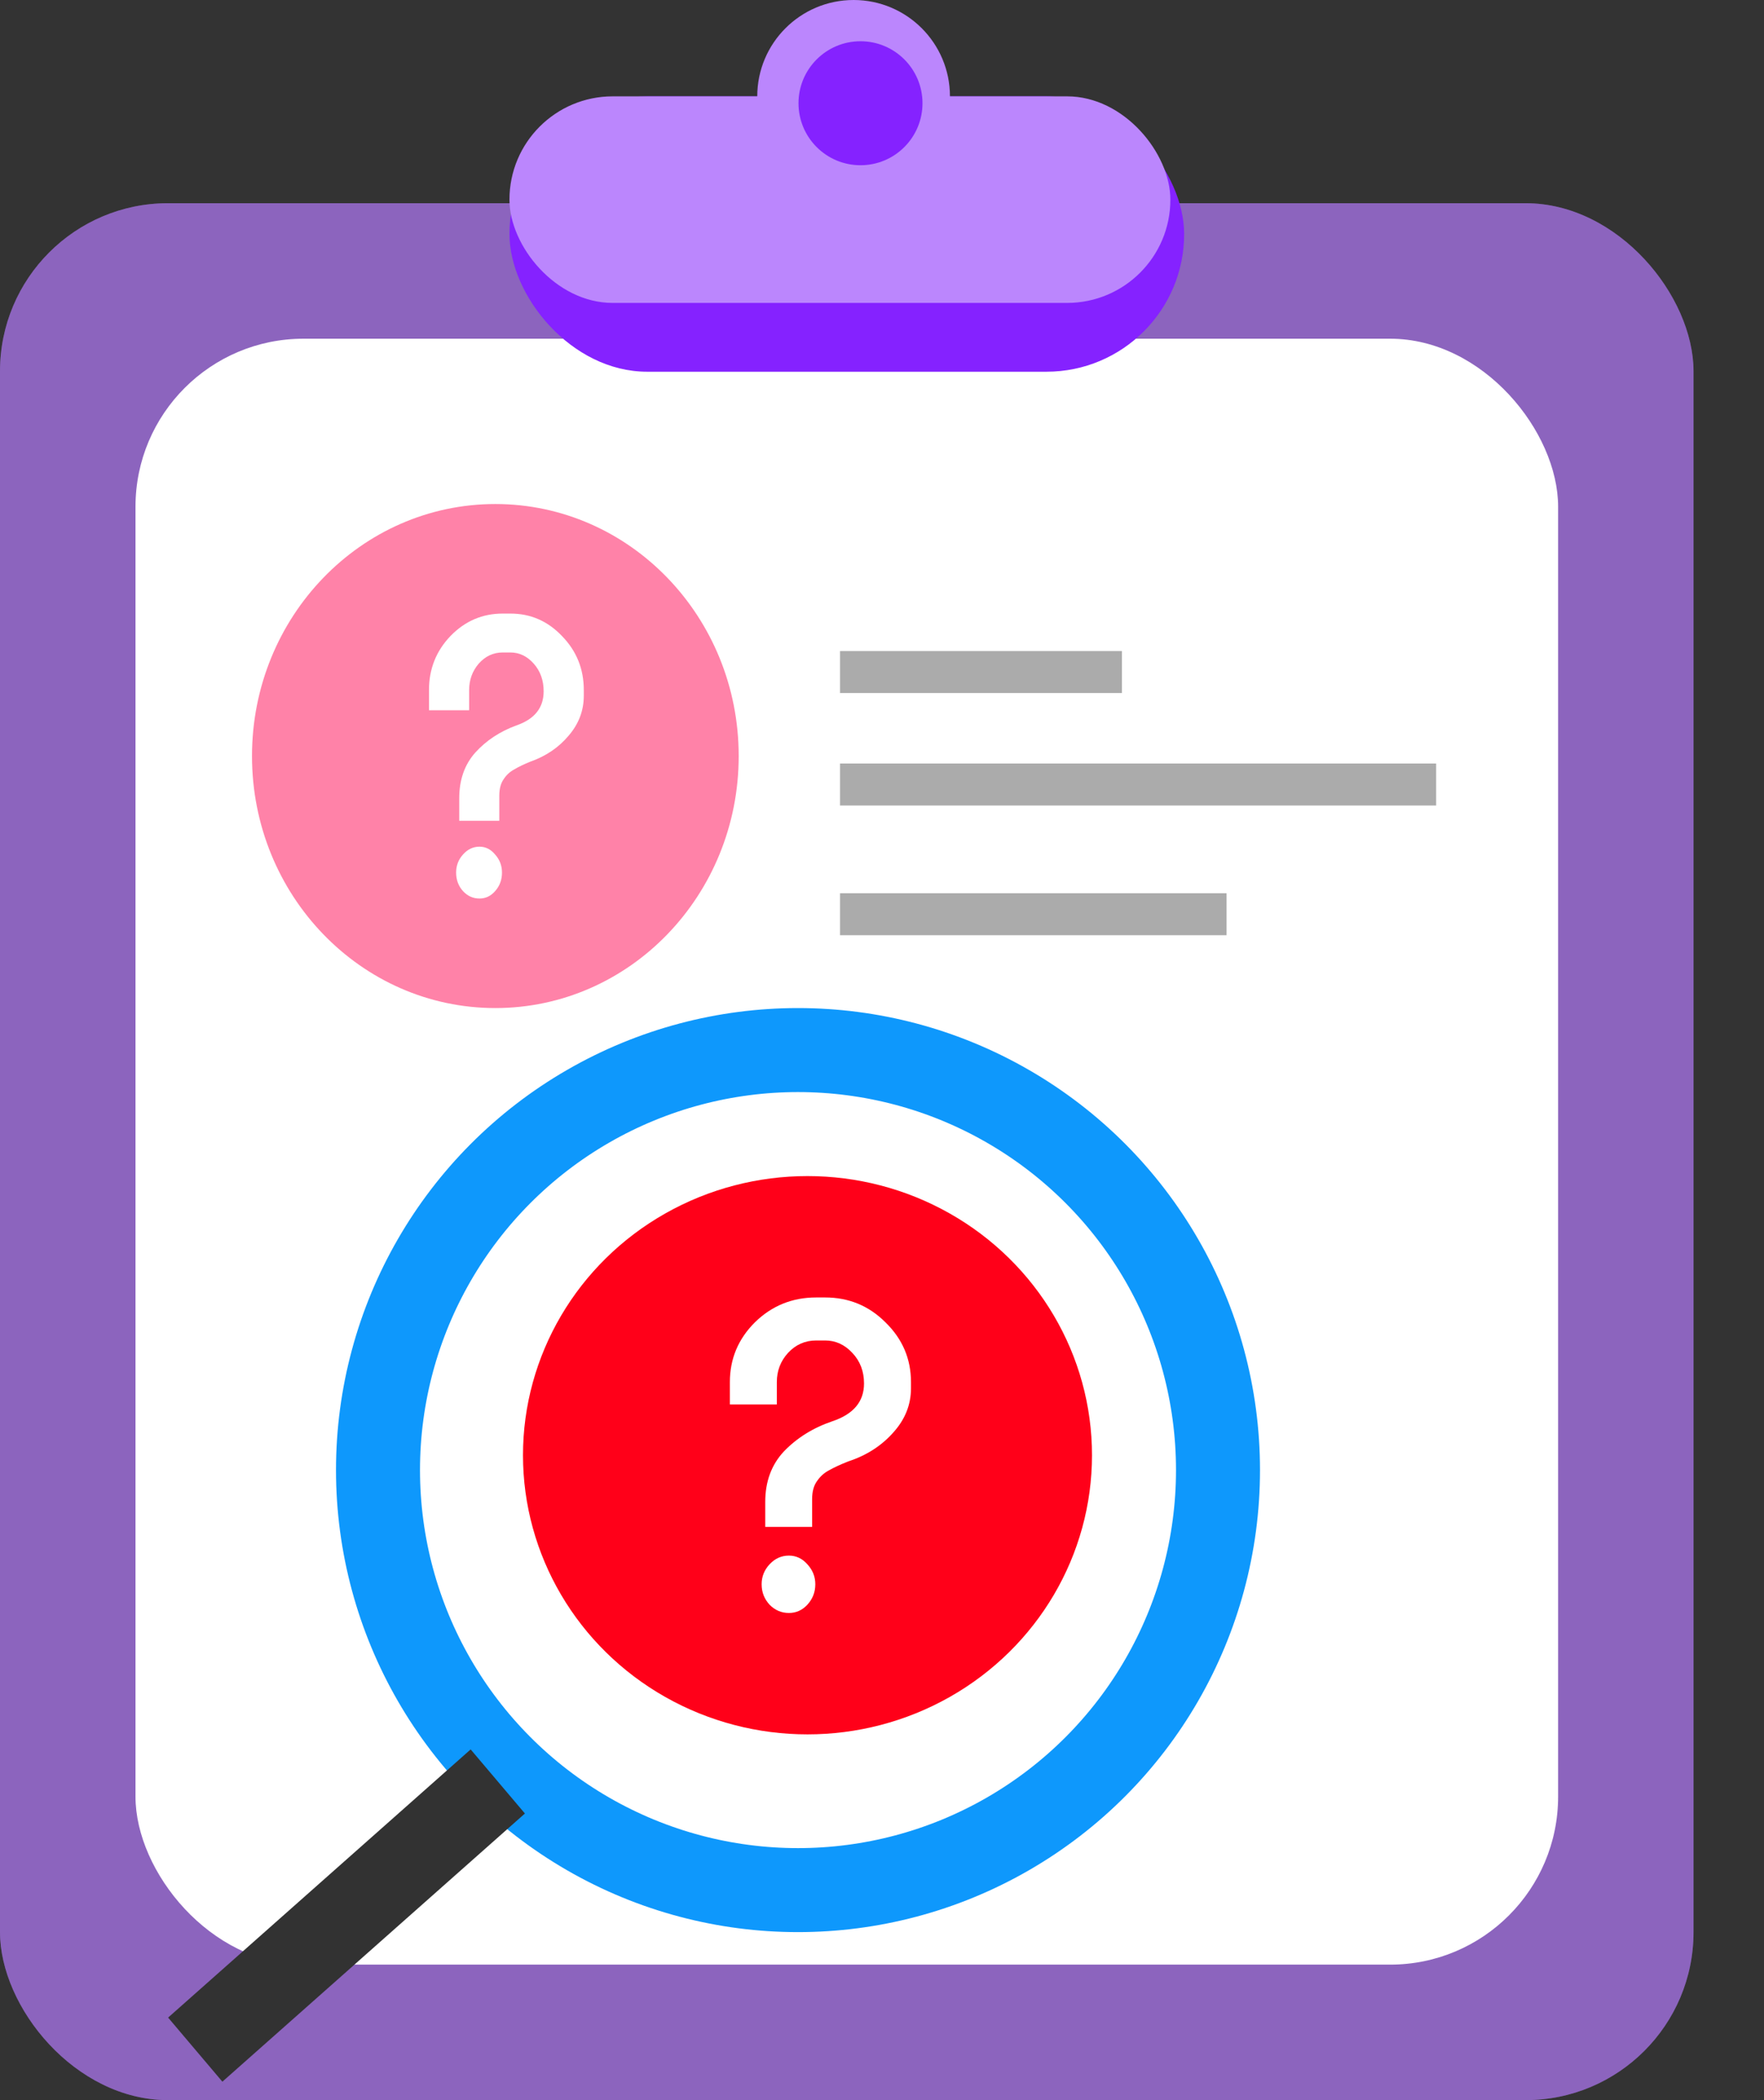 <svg width="21" height="25" viewBox="0 0 21 25" fill="none" xmlns="http://www.w3.org/2000/svg">
<rect x="0" y="0" width="21" height="25" fill="#333333" stroke="none"/>
<rect y="2.419" width="20.161" height="22.581" rx="2" fill="#BB86FD"/>
<rect y="2.419" width="20.161" height="22.581" rx="2" fill="black" fill-opacity="0.25"/>
<rect x="1.613" y="4.032" width="16.936" height="19.355" rx="2" fill="white"/>
<rect x="6.065" y="1.147" width="8.032" height="3.278" rx="1.639" fill="#8522FF"/>
<rect x="6.065" y="1.147" width="7.868" height="2.459" rx="1.229" fill="#BB86FD"/>
<ellipse cx="10.162" cy="1.147" rx="1.147" ry="1.147" fill="#BB86FD"/>
<circle cx="10.244" cy="1.229" r="0.738" fill="#8522FF"/>
<ellipse cx="9.613" cy="17.323" rx="3.387" ry="3.323" fill="#FF0019"/>
<path d="M9.668 18.176H9.11V17.88C9.11 17.637 9.184 17.436 9.333 17.277C9.486 17.118 9.677 16.998 9.908 16.919C10.16 16.835 10.286 16.685 10.286 16.469C10.286 16.325 10.24 16.203 10.147 16.105C10.055 16.006 9.947 15.957 9.823 15.957H9.716C9.585 15.957 9.473 16.006 9.381 16.105C9.292 16.203 9.248 16.319 9.248 16.452V16.719H8.689V16.452C8.689 16.175 8.789 15.938 8.987 15.741C9.189 15.543 9.433 15.445 9.716 15.445H9.823C10.103 15.445 10.343 15.543 10.541 15.741C10.743 15.938 10.845 16.175 10.845 16.452V16.526C10.845 16.723 10.774 16.899 10.632 17.055C10.493 17.211 10.316 17.325 10.1 17.396C10.011 17.431 9.936 17.465 9.876 17.499C9.816 17.529 9.766 17.573 9.727 17.63C9.688 17.683 9.668 17.755 9.668 17.846V18.176ZM9.392 19.201C9.303 19.201 9.227 19.168 9.163 19.104C9.099 19.035 9.067 18.954 9.067 18.859C9.067 18.768 9.099 18.688 9.163 18.62C9.227 18.552 9.303 18.518 9.392 18.518C9.477 18.518 9.55 18.552 9.61 18.62C9.674 18.688 9.706 18.768 9.706 18.859C9.706 18.954 9.674 19.035 9.61 19.104C9.55 19.168 9.477 19.201 9.392 19.201Z" fill="white"/>
<ellipse cx="5.897" cy="9" rx="2.897" ry="3" fill="#FF82A8"/>
<path d="M5.944 9.771H5.467V9.504C5.467 9.284 5.53 9.103 5.658 8.959C5.788 8.815 5.952 8.707 6.149 8.635C6.365 8.56 6.472 8.425 6.472 8.229C6.472 8.099 6.433 7.989 6.354 7.9C6.275 7.811 6.183 7.767 6.076 7.767H5.985C5.873 7.767 5.778 7.811 5.699 7.9C5.623 7.989 5.585 8.094 5.585 8.214V8.455H5.107V8.214C5.107 7.964 5.192 7.75 5.362 7.572C5.535 7.393 5.743 7.304 5.985 7.304H6.076C6.316 7.304 6.521 7.393 6.691 7.572C6.864 7.75 6.95 7.964 6.95 8.214V8.281C6.95 8.459 6.89 8.618 6.768 8.759C6.65 8.899 6.498 9.002 6.313 9.067C6.237 9.098 6.174 9.128 6.122 9.159C6.07 9.187 6.028 9.226 5.995 9.277C5.961 9.325 5.944 9.391 5.944 9.473V9.771ZM5.708 10.696C5.632 10.696 5.567 10.667 5.512 10.608C5.457 10.547 5.43 10.473 5.43 10.387C5.43 10.305 5.457 10.233 5.512 10.172C5.567 10.11 5.632 10.079 5.708 10.079C5.781 10.079 5.843 10.11 5.894 10.172C5.949 10.233 5.976 10.305 5.976 10.387C5.976 10.473 5.949 10.547 5.894 10.608C5.843 10.667 5.781 10.696 5.708 10.696Z" fill="white"/>
<path d="M10 8H13.356" stroke="#ABABAB" stroke-width="0.5"/>
<path d="M10 9.339H17.097" stroke="#ABABAB" stroke-width="0.5"/>
<path d="M10 10.883H14.602" stroke="#ABABAB" stroke-width="0.5"/>
<circle cx="9.5" cy="17.5" r="5" stroke="#0E98FC"/>
<line y1="-0.5" x2="4.815" y2="-0.5" transform="matrix(-0.748 0.663 -0.646 -0.763 5.603 20.825)" stroke="#323232"/>
</svg>
